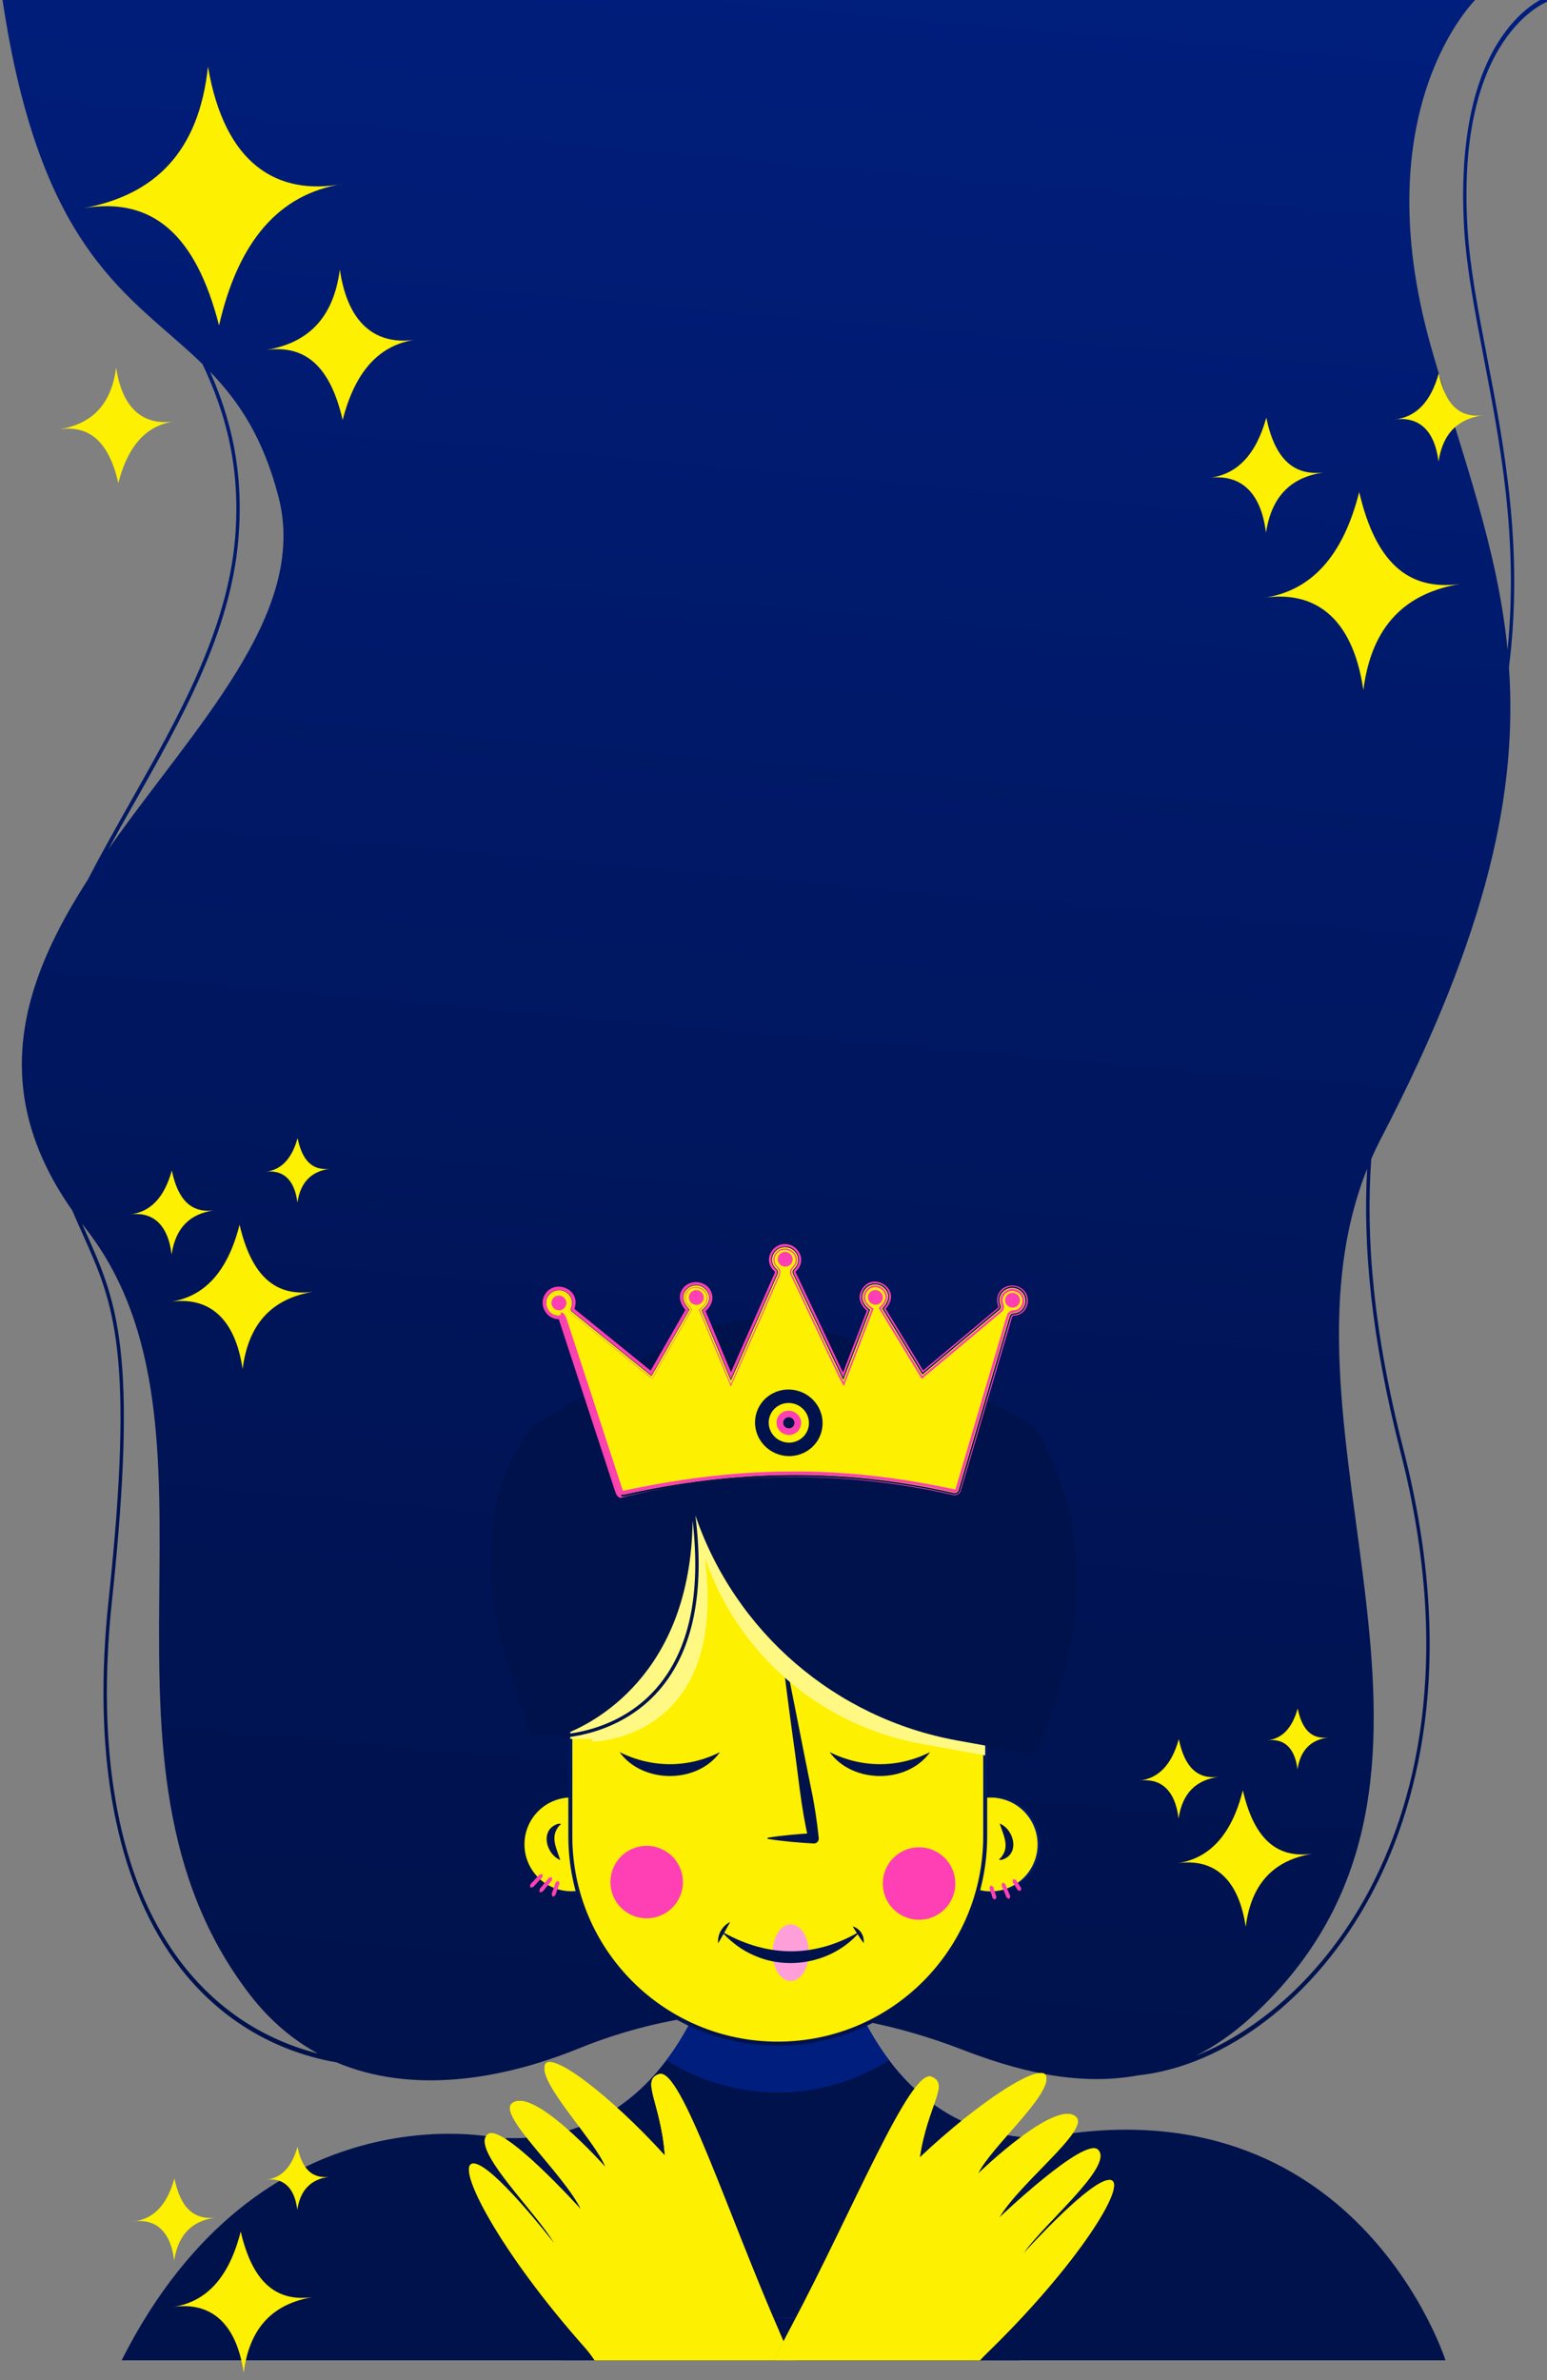<svg width="390" height="600" viewBox="0 0 390 600" fill="none" xmlns="http://www.w3.org/2000/svg">
<rect x="0" y="0" width="390" height="600" fill="#808080" stroke="none"/>
<g clip-path="url(#clip0_264_3856)">
<path d="M374.83 89.69C372.63 78.25 370.56 67.45 369.96 57.59C366.96 8.38 390.35 0.29 390.59 0.21L390.41 -1C390.16 -0.92 384.21 1.05 378.57 9.3C369.16 23.05 368.24 43.21 369.12 57.7C369.73 67.67 371.81 78.52 374.02 90.02C378.2 111.78 382.83 135.89 380.06 163.79C377.51 137.85 368.66 115.12 360.85 87.73C343.53 27.02 372.26 -0.39 372.26 -0.39H0.58C10.2 64.56 33.2 74.38 51.04 91.78C57.04 104.38 60.75 118.27 59.25 135.84C57.27 159.02 44.93 180.85 32.99 201.97C29.22 208.65 25.5 215.23 22.14 221.76C5.75 247.2 -3.42 274.38 18.22 305.14C19.15 307.34 20.06 309.39 20.95 311.36C28.56 328.4 34.06 340.72 27.38 403.39C23.4 440.76 28.67 471.46 42.62 492.18C52.86 507.38 67.56 516.86 84.83 519.91C103.57 527.82 125.9 524.52 145.76 516.45C177.35 503.61 210.69 504.39 242.39 516.62C255.57 521.7 271.05 526.09 286.86 523.19C308.78 520.86 331.56 503.78 345.45 478.04C356.97 456.7 367.77 419.86 353.84 365.52C346.16 335.54 344.28 311.96 345.7 292.15C346.47 290.38 347.3 288.63 348.21 286.89C375.61 234.2 382.53 198.75 380.41 168.21C384.15 138.26 379.24 112.67 374.82 89.68L374.83 89.69ZM33.65 202.76C45.66 181.51 58.08 159.54 60.09 136C61.52 119.24 58.33 105.82 52.95 93.7C60.11 101.11 66.3 110.18 70.21 125.26C77.87 154.77 48.93 183.26 27.28 214.13C29.34 210.37 31.48 206.58 33.64 202.76H33.65ZM43.23 491.32C29.47 470.89 24.29 440.56 28.22 403.59C34.94 340.45 29.37 327.97 21.66 310.7C21.33 309.97 21 309.23 20.67 308.48C20.9 308.78 21.13 309.08 21.36 309.38C61.4 360.18 17.5 443.99 63.07 502.93C68.1 509.44 73.88 514.25 80.14 517.67C65.14 513.86 52.37 504.91 43.23 491.33V491.32ZM353.05 365.96C366.84 419.76 356.17 456.19 344.79 477.28C334.15 497 318.23 511.58 301.52 518.23C306.24 515.84 310.93 512.62 315.54 508.39C380.75 448.67 317.75 361.99 344.66 294.64C343.58 314.06 345.64 337.05 353.05 365.95V365.96Z" fill="url(#paint0_linear_264_3856)"/>
<path d="M30.65 595.01H364.41C364.41 595.01 341.84 523.92 262.7 538.97C262.7 538.97 195.56 570.87 125.46 538.97C125.46 538.97 65.79 525.41 30.66 595.01H30.65Z" fill="#00124C"/>
<path d="M261.496 467.766C263.038 461.28 259.03 454.773 252.544 453.232C246.059 451.69 239.552 455.698 238.011 462.183C236.469 468.669 240.477 475.176 246.962 476.717C253.448 478.259 259.955 474.251 261.496 467.766Z" fill="#FDF001" stroke="url(#paint1_linear_264_3856)" stroke-width="0.5" stroke-miterlimit="10"/>
<path d="M249.75 475.31C250.18 475.45 250.44 475.6 250.51 476.05L250.79 476.94C250.88 477.23 251.13 477.99 251.22 478.27C251.12 478.46 251.03 478.66 250.89 478.87C250.65 478.78 250.47 478.68 250.28 478.58C250.19 478.3 249.95 477.54 249.85 477.25L249.57 476.36C249.36 475.96 249.48 475.68 249.76 475.32L249.75 475.31Z" fill="#FE40B4"/>
<path d="M252.74 474.6C253.23 474.75 253.51 474.96 253.62 475.44L254.05 476.47C254.19 476.81 254.56 477.69 254.69 478.02C254.62 478.25 254.56 478.48 254.45 478.72C254.2 478.62 253.99 478.51 253.78 478.39C253.64 478.07 253.28 477.18 253.14 476.84L252.71 475.81C252.45 475.39 252.5 475.04 252.74 474.59V474.6Z" fill="#FE40B4"/>
<path d="M255.44 473.75C255.87 473.76 256.16 473.81 256.32 474.21L256.78 474.94C256.93 475.18 257.33 475.8 257.47 476.03C257.42 476.23 257.37 476.43 257.28 476.66C257.04 476.64 256.84 476.6 256.63 476.56C256.48 476.33 256.09 475.7 255.94 475.47L255.48 474.74C255.19 474.42 255.26 474.14 255.44 473.75V473.75Z" fill="#FE40B4"/>
<path d="M152.573 473.48C157.287 468.766 157.287 461.124 152.573 456.41C147.859 451.696 140.217 451.696 135.504 456.41C130.79 461.124 130.79 468.766 135.504 473.48C140.217 478.193 147.859 478.193 152.573 473.48Z" fill="#FDF001" stroke="url(#paint2_linear_264_3856)" stroke-width="0.5" stroke-miterlimit="10"/>
<path d="M136.77 472.47C136.83 472.98 136.75 473.33 136.35 473.64L135.57 474.47C135.31 474.74 134.65 475.45 134.4 475.72C134.16 475.76 133.92 475.8 133.65 475.8C133.64 475.53 133.65 475.29 133.68 475.05C133.92 474.79 134.59 474.07 134.85 473.8L135.63 472.97C135.91 472.56 136.26 472.45 136.77 472.48V472.47Z" fill="#FE40B4"/>
<path d="M136.02 477.02C135.94 476.48 136.03 476.11 136.42 475.76L137.2 474.81C137.46 474.5 138.12 473.69 138.37 473.38C138.62 473.32 138.86 473.25 139.14 473.22C139.16 473.5 139.14 473.75 139.14 474.01C138.9 474.31 138.23 475.12 137.97 475.44L137.19 476.39C136.92 476.84 136.57 477 136.03 477.03L136.02 477.02Z" fill="#FE40B4"/>
<path d="M139.35 478.16C139.08 477.74 139 477.42 139.23 476.99L139.58 475.98C139.7 475.65 139.99 474.79 140.1 474.47C140.3 474.35 140.5 474.23 140.74 474.13C140.87 474.36 140.95 474.58 141.03 474.8C140.92 475.12 140.62 475.98 140.51 476.31L140.16 477.32C140.08 477.79 139.81 478 139.34 478.17L139.35 478.16Z" fill="#FE40B4"/>
<path d="M264.7 538.98C264.7 538.98 258.59 555.67 242.17 568.81C231.53 577.34 216.53 584.36 196.08 584.36C175.63 584.36 160.63 577.34 149.98 568.81C133.56 555.67 127.46 538.98 127.46 538.98C145.48 539.63 157.79 531.68 166.09 521.78C166.75 520.98 167.4 520.17 168.01 519.35C179.3 504.41 182.24 486.4 182.24 486.4H209.91C209.91 486.4 212.85 504.41 224.14 519.35C224.74 520.17 225.39 520.98 226.06 521.78C234.37 531.68 246.68 539.63 264.7 538.98V538.98Z" fill="#3E4BF6"/>
<path d="M264.7 538.98C264.7 538.98 258.59 555.67 242.17 568.81C231.53 577.34 216.53 584.36 196.08 584.36C175.63 584.36 160.63 577.34 149.98 568.81C133.56 555.67 127.46 538.98 127.46 538.98C145.48 539.63 157.79 531.68 166.09 521.78C166.75 520.98 167.4 520.17 168.01 519.35C179.3 504.41 182.24 486.4 182.24 486.4H209.91C209.91 486.4 212.85 504.41 224.14 519.35C224.74 520.17 225.39 520.98 226.06 521.78C234.37 531.68 246.68 539.63 264.7 538.98V538.98Z" fill="#00124C"/>
<path d="M224.15 519.35C216.04 524.52 206.41 527.51 196.09 527.51C185.77 527.51 176.13 524.51 168.02 519.35C179.31 504.41 182.25 486.4 182.25 486.4H209.92C209.92 486.4 212.86 504.41 224.15 519.35Z" fill="#001E7D"/>
<path d="M248.37 422.2C248.37 393.316 224.957 369.9 196.075 369.9C167.194 369.9 143.78 393.316 143.78 422.2V462.88C143.78 491.764 167.194 515.18 196.075 515.18C224.957 515.18 248.37 491.764 248.37 462.88V422.2Z" fill="url(#paint3_linear_264_3856)"/>
<path d="M248.37 422.2C248.37 393.316 224.957 369.9 196.075 369.9C167.194 369.9 143.78 393.316 143.78 422.2V462.88C143.78 491.764 167.194 515.18 196.075 515.18C224.957 515.18 248.37 491.764 248.37 462.88V422.2Z" fill="#FDF001" stroke="url(#paint4_linear_264_3856)" stroke-miterlimit="10"/>
<path d="M169.487 480.917C173.056 477.348 173.056 471.561 169.487 467.991C165.917 464.422 160.13 464.422 156.561 467.991C152.991 471.561 152.991 477.348 156.561 480.917C160.13 484.487 165.917 484.487 169.487 480.917Z" fill="#FE40B4"/>
<path d="M238.063 481.377C241.683 477.859 241.766 472.073 238.248 468.453C234.73 464.832 228.943 464.75 225.323 468.268C221.703 471.786 221.62 477.572 225.138 481.192C228.656 484.812 234.443 484.895 238.063 481.377Z" fill="#FE40B4"/>
<path d="M197.08 414.05C199.6 425.94 202.06 439.02 204.47 450.85C205.36 454.98 205.96 459.16 206.41 463.36C206.5 464.11 205.86 464.78 205.1 464.73C203.18 464.62 201.26 464.48 199.34 464.3C197.42 464.11 195.5 463.89 193.58 463.57C193.42 463.54 193.42 463.3 193.58 463.27C197.4 462.65 201.24 462.34 205.1 462.11L203.81 463.63C201.89 455.5 201.22 447.16 200.01 438.91C199 431.71 197.69 421.41 196.79 414.09C196.76 413.92 197.05 413.85 197.08 414.04V414.05Z" fill="#00124C"/>
<path d="M199.34 499.41C201.864 499.41 203.91 496.209 203.91 492.26C203.91 488.311 201.864 485.11 199.34 485.11C196.816 485.11 194.77 488.311 194.77 492.26C194.77 496.209 196.816 499.41 199.34 499.41Z" fill="#FF9FDA"/>
<path d="M182.62 487.3C193.68 493.37 205.05 493.5 216.07 487.3C216.14 487.25 216.26 487.25 216.31 487.34C216.34 487.4 216.33 487.46 216.29 487.51C209.87 494.65 198.84 496.89 190.11 492.94C187.18 491.72 184.61 489.77 182.41 487.51C182.29 487.37 182.46 487.18 182.62 487.3V487.3Z" fill="#00124C"/>
<path d="M181.02 489.72C180.9 487.6 182.05 485.59 183.91 484.59C183.95 484.56 184.02 484.58 184 484.64C183.32 485.94 181.87 488.51 181.11 489.77C181.08 489.82 181.01 489.77 181.02 489.72Z" fill="#00124C"/>
<path d="M215.09 485.67C216.82 486.23 217.91 487.92 217.74 489.72C217.74 489.77 217.7 489.82 217.66 489.77C216.96 488.79 215.63 486.75 215.01 485.72C214.98 485.67 215.05 485.64 215.09 485.67Z" fill="#00124C"/>
<path d="M209.15 441.69C217.26 445.73 226.38 445.77 234.48 441.69C228.72 449.76 214.93 449.7 209.15 441.69V441.69Z" fill="#00124C"/>
<path d="M156.19 441.69C164.3 445.73 173.42 445.77 181.52 441.69C175.76 449.76 161.98 449.7 156.19 441.69Z" fill="#00124C"/>
<path d="M166.21 532.98C161.38 534.44 166.65 540.26 167.6 553.49C160.77 545.99 153.8 539.55 148.26 535.31C145.7 536.4 142.96 537.29 140.03 537.92C143.98 544.07 150.94 551.97 152.64 556.44C152.14 555.88 134.35 535.93 129.05 540.38C125.45 543.4 142.07 557.99 146.49 567.14C146.49 567.14 126.59 545.04 122.93 548.18C118.54 551.95 135.29 567.81 139.78 575.75C138.85 574.56 123.83 555.29 119.28 555.54C115.03 555.77 123.77 573.56 141.52 595H195.21C182.64 565.69 171.48 531.38 166.21 532.97V532.98Z" fill="#00124C"/>
<path d="M257 595.01C274.84 576.01 283.95 560.23 279.9 559.7C275.38 559.1 258.95 577.19 257.94 578.31C263.02 570.73 280.91 556.17 276.82 552.08C273.41 548.67 251.9 569.21 251.9 569.21C257 560.42 274.68 547.12 271.31 543.84C266.36 539.01 247.12 557.56 246.58 558.08C248.79 553.36 257.58 545.02 261.68 538.99C258.15 538.93 254.85 538.52 251.77 537.84C246.05 541.66 238.94 547.35 231.88 554.01C233.82 540.89 239.52 535.48 234.81 533.66C229.57 531.64 215.41 566.39 200.34 595.01H257Z" fill="#00124C"/>
<path d="M196.54 587.97L196.56 588C183.44 558.06 171.67 521.2 166.21 522.85C161.38 524.31 166.65 530.13 167.6 543.36C153.48 527.87 138.73 516.85 137.39 520.54C135.7 525.18 150.1 539.62 152.64 546.31C152.14 545.75 134.35 525.8 129.05 530.25C125.45 533.27 142.07 547.86 146.49 557.01C146.49 557.01 126.59 534.91 122.93 538.05C118.54 541.82 135.29 557.68 139.78 565.62C138.85 564.43 123.83 545.16 119.28 545.41C114.58 545.67 125.76 567.39 147.45 591.78C148.32 592.76 149.13 593.85 149.91 595.01H195.16C195.93 593.41 196.72 591.81 197.52 590.24C197.19 589.48 196.87 588.72 196.53 587.96L196.54 587.97Z" fill="#FDF001"/>
<path d="M196.54 587.97L196.56 588C183.44 558.06 171.67 521.2 166.21 522.85C161.38 524.31 166.65 530.13 167.6 543.36C153.48 527.87 138.73 516.85 137.39 520.54C135.7 525.18 150.1 539.62 152.64 546.31C152.14 545.75 134.35 525.8 129.05 530.25C125.45 533.27 142.07 547.86 146.49 557.01C146.49 557.01 126.59 534.91 122.93 538.05C118.54 541.82 135.29 557.68 139.78 565.62C138.85 564.43 123.83 545.16 119.28 545.41C114.58 545.67 125.76 567.39 147.45 591.78C148.32 592.76 149.13 593.85 149.91 595.01H195.16C195.93 593.41 196.72 591.81 197.52 590.24C197.19 589.48 196.87 588.72 196.53 587.96L196.54 587.97Z" fill="#FDF001"/>
<path d="M279.9 549.56C275.38 548.96 258.95 567.05 257.94 568.17C263.02 560.59 280.91 546.03 276.82 541.94C273.41 538.53 251.9 559.07 251.9 559.07C257 550.28 274.68 536.98 271.31 533.7C266.36 528.87 247.12 547.42 246.58 547.94C249.62 541.45 265.06 528.14 263.73 523.39C262.66 519.61 247.13 529.48 231.88 543.87C233.82 530.75 239.52 525.34 234.81 523.52C229.49 521.46 214.97 557.34 199.64 586.2L199.66 586.17C198.94 587.51 198.23 588.87 197.53 590.24C196.72 591.82 195.94 593.41 195.17 595.01H247.04C247.46 594.55 247.89 594.1 248.32 593.67C271.79 570.98 284.57 550.16 279.9 549.55V549.56Z" fill="#FDF001"/>
<path d="M279.9 549.56C275.38 548.96 258.95 567.05 257.94 568.17C263.02 560.59 280.91 546.03 276.82 541.94C273.41 538.53 251.9 559.07 251.9 559.07C257 550.28 274.68 536.98 271.31 533.7C266.36 528.87 247.12 547.42 246.58 547.94C249.62 541.45 265.06 528.14 263.73 523.39C262.66 519.61 247.13 529.48 231.88 543.87C233.82 530.75 239.52 525.34 234.81 523.52C229.49 521.46 214.97 557.34 199.64 586.2L199.66 586.17C198.94 587.51 198.23 588.87 197.53 590.24C196.72 591.82 195.94 593.41 195.17 595.01H247.04C247.46 594.55 247.89 594.1 248.32 593.67C271.79 570.98 284.57 550.16 279.9 549.55V549.56Z" fill="#FDF001"/>
<path d="M143.78 374.15V438.37H149.25V439.07C149.37 439.07 161.67 438.96 170.19 429.1C177.22 420.97 179.74 408.74 177.71 392.73C186.03 417.02 206.85 434.98 232.2 439.59L248.37 442.53V374.14H143.78V374.15Z" fill="#FFF983"/>
<path d="M134.25 359.54C118.05 380.89 122.43 408.03 134.25 437.26H140.87V438.11C141.02 438.11 155.89 437.97 166.21 426.05C174.72 416.21 177.76 401.41 175.31 382.04C185.38 411.43 210.57 433.17 241.26 438.75L260.83 442.3C273.97 413.04 275.8 385.22 260.83 359.54C183.24 317.65 183.38 330.51 134.26 359.54H134.25ZM165.57 425.48C157.44 434.89 146.39 436.78 142.39 437.16C148.9 434.69 174.12 422.61 174.61 383.35C176.76 401.87 173.73 416.04 165.56 425.48H165.57Z" fill="#00124C"/>
<path d="M173.83 330.12C171.93 328.12 171.75 326.23 173.29 324.86C174.65 323.65 176.8 323.8 177.99 325.18C179.34 326.76 178.94 328.75 176.88 330.3C179.31 336.12 181.75 341.97 184.26 348.01C186.09 343.84 187.82 339.89 189.55 335.94C191.67 331.12 193.77 326.29 195.91 321.48C196.21 320.81 196.3 320.38 195.63 319.78C194.28 318.57 194.34 316.58 195.59 315.34C196.86 314.09 198.94 314.09 200.22 315.34C201.51 316.6 201.56 318.51 200.28 319.79C199.84 320.23 199.63 320.52 199.95 321.2C204.08 329.86 208.17 338.54 212.27 347.22C212.34 347.38 212.44 347.52 212.61 347.82C214.9 341.84 217.14 336 219.38 330.15C216.98 328.54 216.96 326.28 218.27 324.83C219.47 323.5 221.56 323.46 222.88 324.69C224.39 326.09 224.24 328.01 222.41 329.84C225.75 335.34 229.11 340.87 232.54 346.51C234.05 345.25 235.48 344.06 236.9 342.86C241.87 338.68 246.82 334.48 251.81 330.32C252.38 329.85 252.43 329.5 252.17 328.83C251.51 327.11 252.56 325.24 254.35 324.78C256.19 324.31 258.09 325.48 258.43 327.28C258.78 329.17 257.56 330.95 255.67 331.05C254.79 331.1 254.63 331.56 254.45 332.18C253 337.1 251.55 342.01 250.1 346.93C247.29 356.46 244.48 365.98 241.69 375.52C241.49 376.2 241.17 376.37 240.5 376.37C213.07 370.04 185.31 370.41 157.25 376.79C156.55 376.79 156.27 376.57 156.06 375.92C152.03 363.6 147.98 351.28 143.93 338.97C143.22 336.82 142.5 334.68 141.8 332.53C141.62 331.97 141.42 331.69 140.71 331.66C138.74 331.57 137.46 329.85 137.75 327.89C138.02 326.1 139.89 324.92 141.75 325.37C143.59 325.82 144.65 327.71 144.01 329.5C143.82 330.03 143.79 330.35 144.29 330.76C150.82 336.02 157.34 341.3 163.86 346.58C163.94 346.65 164.04 346.69 164.28 346.84C167.46 341.27 170.64 335.7 173.81 330.15L173.83 330.12Z" fill="#FDF001"/>
<path d="M156.41 377.62C155.27 377.32 155.06 375.81 154.72 374.89L153.82 372.14C150.58 362.22 144.54 343.76 141.23 333.67L140.86 332.56C138.17 332.62 136.11 329.73 137 327.11C138.84 322.1 146.47 324.51 144.9 329.67C144.86 329.8 144.82 329.9 144.8 329.98C144.8 330.01 144.8 330.03 144.8 329.99C144.8 329.95 144.77 329.91 144.78 329.93C144.86 330.01 145.12 330.21 145.29 330.35L146.41 331.26L164.38 345.82L163.79 345.93L172.92 329.99L172.96 330.42C171.86 329.2 170.98 327.43 171.62 325.76C173.06 322.12 178.49 322.47 179.48 326.23C179.96 327.94 178.97 329.67 177.68 330.71L177.78 330.3L184.58 346.66H183.96C185.37 343.45 192.26 327.79 193.53 324.93L194.49 322.76C194.69 322.27 195.26 321.12 195.36 320.68C195.42 320.58 195.01 320.28 194.74 319.96C194.46 319.63 194.24 319.26 194.09 318.85C193.09 316.33 195.36 313.43 198.02 313.62C200.67 313.62 202.8 316.56 201.69 319.04C201.47 319.6 201.02 320.13 200.62 320.54C200.53 320.67 200.56 320.64 200.62 320.8C203.19 326.23 210.13 340.93 212.78 346.55L212.32 346.57L218.6 330.23L218.68 330.5C217.36 329.55 216.4 327.86 216.8 326.19C218.88 319.59 228.16 324.77 223.18 330.04L223.2 329.79L232.84 345.68L232.55 345.63L250.29 330.76L251.4 329.83C251.59 329.67 251.74 329.55 251.7 329.39C251.23 328.27 251.21 326.86 251.92 325.82C253.56 323 258.3 323.73 259.01 326.92C259.54 328.88 258.35 331.19 256.29 331.58C256.05 331.64 255.77 331.65 255.56 331.67C255.34 331.7 255.25 331.79 255.16 332.02C255.01 332.46 254.88 332.94 254.75 333.4C251.71 343.67 246.24 362.16 243.27 372.24L242.45 375.01C242.3 375.46 242.23 375.97 241.9 376.38C241.54 376.84 240.92 376.95 240.39 376.9C213.08 370.58 183.06 370.82 156.41 377.61V377.62ZM156.57 377.15C156.82 377.23 157.11 377.26 157.37 377.23C184.57 370.97 213.18 370.41 240.43 376.72C240.8 376.74 241.49 376.67 241.75 376.26C242.04 375.91 242.12 375.42 242.26 374.96L243.07 372.18C246 362.16 251.47 343.5 254.46 333.31C254.68 332.73 254.7 332.06 255.1 331.55C255.43 331.28 255.86 331.4 256.21 331.29C259.2 330.72 259.73 326.23 257.06 324.85C254.49 323.24 250.91 325.64 251.79 328.63C251.9 328.95 252.17 329.47 251.88 329.8C251.78 329.95 233.28 345.49 232.61 346.06L232.49 345.87L222.82 330L222.74 329.86L222.85 329.74C225.4 327.24 223.95 323.42 220.33 323.54C216.81 323.93 216.1 328.23 218.94 330.12L219.08 330.23L219.02 330.39L212.77 346.74L212.56 347.29L212.31 346.76C209.61 341.07 202.7 326.52 200.09 321.03C200.05 320.93 199.99 320.81 199.99 320.63C199.99 320.43 200.1 320.28 200.17 320.19C201.14 319.3 201.68 317.98 201.27 316.69C199.86 312.37 193.3 314.19 194.65 318.64C194.85 319.17 195.16 319.59 195.59 319.97C195.73 320.11 195.97 320.34 195.96 320.7C195.88 321.28 195.66 321.53 195.52 321.92C193.26 327.05 186.91 341.58 184.57 346.92L184.26 347.64L183.96 346.92L177.13 330.58L177.03 330.33L177.23 330.17C179.98 328.13 179.09 324.25 175.68 323.92C174.26 323.8 172.82 324.71 172.31 326.02C171.8 327.35 172.52 328.83 173.52 329.93L173.7 330.13L173.57 330.37L164.47 346.33L164.24 346.73L163.88 346.44L145.88 331.92L144.75 331.01C144.32 330.66 143.84 330.41 143.98 329.79C144.33 328.85 144.4 327.83 143.9 326.94C142.71 324.46 138.62 324.73 137.84 327.38C137.23 329.23 138.46 331.48 140.48 331.64C140.83 331.7 141 331.61 141.39 331.85C141.74 332.14 141.72 332.39 141.85 332.72C146.01 345.04 152.03 363.77 156.1 375.95C156.24 376.35 156.42 376.59 156.72 376.68L156.56 377.15H156.57Z" fill="#FE40B4"/>
<path d="M141.49 330.79C142.64 331.11 142.86 332.69 143.21 333.63C143.8 335.4 145.41 340.36 146.03 342.21C149.15 351.64 153.22 364.29 156.32 373.68C156.47 374.07 156.91 375.53 157.03 375.84C170.22 372.97 184.92 370.98 198.88 370.96C212.88 370.76 227.5 372.58 240.82 375.51C240.93 375.4 240.96 375.07 241.05 374.85L241.45 373.5C244.7 362.49 250.09 344.22 253.4 333.05L253.81 331.69C253.96 330.93 254.8 330.26 255.62 330.28C257.18 330.26 258.13 328.48 257.6 327.08C257.04 325.42 254.65 324.89 253.44 326.17C252.84 326.76 252.6 327.68 252.87 328.47C253.03 328.88 253.23 329.47 253 330.02C252.79 330.57 252.33 330.89 251.99 331.17L249.84 332.98L232.6 347.43C232.29 347.69 232.42 347.66 232.22 347.37L221.63 329.9L221.53 329.74C222.04 329.25 222.53 328.75 222.85 328.15C223.96 326.46 222.33 324.32 220.43 324.52C218.49 324.6 217.39 327.08 218.67 328.57C219.07 329.11 219.64 329.52 220.23 329.9L220.17 330.06L212.88 349.02L212.74 349.38C211.79 347.9 211.08 346.25 210.33 344.67C209.02 341.88 205.44 334.31 204.07 331.43L199.9 322.6C199.61 321.93 198.94 320.98 199.24 320.2C199.58 319.39 200.37 319.05 200.52 318.17C201.1 315.61 197.61 313.93 195.9 315.93C195.1 316.79 195.01 318.2 195.8 319.09C197.13 320.21 196.84 321.07 196.15 322.48L192.21 331.41L184.35 349.29L184.25 349.52L184.15 349.29L176.22 330.2L176.19 330.14C176.73 329.75 177.26 329.32 177.64 328.78C180.09 325.19 173.94 322.64 172.82 326.68C172.66 328.01 173.62 329.15 174.5 330.06L174.47 330.1L164.5 347.51L164.48 347.55C163.68 347.13 162.99 346.52 162.3 345.96C158.53 342.91 151.69 337.36 147.86 334.27C146.49 333.15 145.1 332.06 143.75 330.91C143.01 330.18 143.75 329.22 143.72 328.37C143.73 326.5 141.58 325.24 139.91 325.95C138.13 326.56 137.66 329.01 138.92 330.34C139.54 331.06 140.46 331.15 141.33 331.27L141.49 330.8V330.79ZM141.33 331.26C140.46 331.13 139.52 331.05 138.92 330.33C137.67 328.99 138.11 326.53 139.91 325.92C141.61 325.2 143.75 326.46 143.76 328.35C143.8 329.2 143.05 330.14 143.79 330.87C145.13 332.01 146.53 333.1 147.9 334.22C150.71 336.49 157.6 342.03 160.3 344.21C161.47 345.17 163.39 346.72 164.44 347.45L174.37 330.02C173.65 329.51 172.48 327.89 172.69 326.64C173.35 323.54 178.03 323.85 178.38 326.97C178.49 328.37 177.4 329.47 176.36 330.21L176.39 330.11L184.36 349.18H184.16L191.99 331.28L195.91 322.34C196.2 321.6 196.72 320.84 196.36 320.15C195.98 319.49 195.13 318.97 195.03 318.11C194.63 316.36 196.22 314.63 197.98 314.73C199.72 314.71 201.27 316.48 200.84 318.23C200.72 319.08 199.87 319.61 199.56 320.29C199.31 320.98 199.92 321.71 200.21 322.45L204.4 331.27C206.89 336.31 210.23 343.97 212.88 348.84L212.53 348.87L219.78 329.9L219.86 330.15C218.73 329.46 217.6 328.31 217.68 326.86C217.75 325.43 218.96 324.16 220.4 324.08C222.63 323.85 224.56 326.36 223.26 328.37C222.93 328.98 222.46 329.49 221.99 329.94L222.02 329.66L232.65 347.11L232.27 347.05L249.48 332.56L251.63 330.75C252 330.44 252.34 330.18 252.47 329.83C252.61 329.49 252.5 329.11 252.33 328.66C251.54 326.54 253.8 324.4 255.89 324.96C258.75 325.49 259.26 329.75 256.42 330.75C255.99 330.92 255.48 330.84 255.07 331.02C254.36 331.28 254.29 332.36 253.98 333.23L247.64 354.81C246.18 359.78 243.54 368.81 242.11 373.7L241.72 375.05C241.61 375.43 241.53 376.04 241.03 376.19C240.82 376.24 240.7 376.24 240.54 376.25C226.89 373.12 212.88 371.63 198.88 371.77C184.88 371.9 170.9 373.65 157.26 376.76C157.07 376.76 156.94 376.76 156.67 376.66C156.41 376.55 156.26 376.3 156.21 376.16C156.09 375.85 156.04 375.66 155.95 375.41L155.48 373.98C152.37 364.61 148.24 351.95 145.12 342.53C144.53 340.69 142.86 335.75 142.28 333.96L141.81 332.53C141.67 332.09 141.5 331.85 141.18 331.75L141.34 331.28L141.33 331.26Z" fill="#FE40B4"/>
<path d="M199.738 318.053C200.067 317.08 199.531 316.02 198.542 315.687C197.552 315.353 196.485 315.872 196.156 316.845C195.828 317.819 196.364 318.878 197.353 319.212C198.342 319.545 199.41 319.026 199.738 318.053Z" fill="#FE40B4"/>
<path d="M222.482 327.668C222.81 326.695 222.274 325.635 221.285 325.302C220.296 324.968 219.228 325.487 218.9 326.461C218.572 327.434 219.107 328.494 220.097 328.827C221.086 329.16 222.154 328.642 222.482 327.668Z" fill="#FE40B4"/>
<path d="M257.046 328.373C257.374 327.399 256.838 326.34 255.849 326.006C254.86 325.673 253.792 326.192 253.464 327.165C253.135 328.139 253.671 329.198 254.66 329.532C255.649 329.865 256.717 329.346 257.046 328.373Z" fill="#FE40B4"/>
<path d="M177.337 327.689C177.666 326.715 177.13 325.656 176.141 325.322C175.152 324.989 174.084 325.508 173.756 326.481C173.427 327.455 173.963 328.514 174.952 328.848C175.941 329.181 177.009 328.662 177.337 327.689Z" fill="#FE40B4"/>
<path d="M142.693 329.062C143.021 328.088 142.485 327.029 141.496 326.696C140.507 326.362 139.439 326.881 139.111 327.854C138.783 328.828 139.319 329.887 140.308 330.221C141.297 330.554 142.365 330.035 142.693 329.062Z" fill="#FE40B4"/>
<path d="M206.944 361.404C208.422 357.018 206.002 352.243 201.538 350.738C197.074 349.233 192.256 351.568 190.778 355.954C189.299 360.339 191.72 365.115 196.184 366.619C200.648 368.124 205.465 365.789 206.944 361.404Z" fill="#00124C"/>
<path d="M203.675 360.301C204.555 357.69 203.113 354.846 200.455 353.95C197.796 353.054 194.927 354.444 194.047 357.056C193.167 359.667 194.608 362.511 197.267 363.407C199.925 364.303 202.794 362.913 203.675 360.301Z" fill="#FDF001"/>
<path d="M201.808 359.672C202.346 358.076 201.463 356.337 199.835 355.788C198.208 355.24 196.452 356.089 195.914 357.685C195.376 359.281 196.259 361.02 197.887 361.569C199.514 362.117 201.27 361.268 201.808 359.672Z" fill="#FE40B4"/>
<path d="M200.207 359.132C200.452 358.405 200.048 357.612 199.305 357.361C198.562 357.111 197.761 357.497 197.515 358.225C197.27 358.952 197.674 359.745 198.417 359.996C199.16 360.246 199.961 359.86 200.207 359.132Z" fill="#00124C"/>
<path d="M141.25 460.07C141.27 460.01 141.28 459.94 141.25 459.93C141.3 459.98 140.71 460.49 140.59 460.77C138.77 463.38 140.4 466.18 141.24 468.9C137.52 467.34 136.1 461.1 140.72 459.77C141.01 459.68 141.69 459.77 141.24 460.07H141.25Z" fill="#00124C"/>
<path d="M252.02 468.53C252 468.59 251.99 468.66 252.02 468.67C251.97 468.62 252.56 468.11 252.68 467.83C254.5 465.22 252.87 462.42 252.03 459.7C255.75 461.26 257.17 467.5 252.55 468.83C252.26 468.92 251.58 468.83 252.03 468.53H252.02Z" fill="#00124C"/>
</g>
<path d="M86.407 46.378C70.272 48.887 60.074 60.881 55.219 82.038C49.368 59.181 38.504 49.64 21.239 52.453C38.928 49.097 50.138 38.422 52.428 16.792C56.601 41.354 69.801 49.427 86.408 46.378L86.407 46.378Z" fill="#FDF001"/>
<path d="M104.999 85.601C95.592 86.835 89.502 93.662 86.388 105.885C83.306 92.526 77.127 86.833 67.059 88.228C77.381 86.524 84.041 80.478 85.67 67.944C87.755 82.27 95.311 87.143 105 85.601L104.999 85.601Z" fill="#FDF001"/>
<path d="M44.117 106.201C36.898 107.148 32.224 112.387 29.834 121.768C27.469 111.515 22.727 107.146 15 108.217C22.922 106.909 28.033 102.269 29.283 92.65C30.883 103.644 36.681 107.384 44.118 106.201L44.117 106.201Z" fill="#FDF001"/>
<path d="M318.234 150.767C330.604 149.117 338.596 140.122 342.657 124.037C346.748 141.599 354.89 149.069 368.129 147.206C354.557 149.477 345.815 157.447 343.706 173.936C340.925 155.1 330.974 148.712 318.234 150.767L318.234 150.767Z" fill="#FDF001"/>
<path d="M304.679 120.488C311.888 119.701 316.655 114.586 319.236 105.298C321.37 115.557 325.996 120.009 333.713 119.11C325.797 120.242 320.608 124.751 319.155 134.3C317.8 123.32 312.108 119.471 304.679 120.488L304.679 120.488Z" fill="#FDF001"/>
<path d="M351.54 105.759C357.072 105.155 360.731 101.229 362.712 94.101C364.349 101.974 367.9 105.391 373.822 104.701C367.747 105.569 363.765 109.03 362.65 116.359C361.61 107.932 357.241 104.978 351.54 105.759L351.54 105.759Z" fill="#FDF001"/>
<path d="M43.258 581.616C52.084 580.44 57.785 574.021 60.683 562.545C63.602 575.075 69.411 580.405 78.857 579.076C69.174 580.696 62.936 586.383 61.431 598.147C59.447 584.708 52.347 580.151 43.257 581.616L43.258 581.616Z" fill="#FDF001"/>
<path d="M33.587 560.013C38.73 559.452 42.131 555.802 43.973 549.175C45.495 556.495 48.796 559.671 54.302 559.03C48.654 559.837 44.952 563.054 43.915 569.868C42.949 562.033 38.887 559.287 33.587 560.013L33.587 560.013Z" fill="#FDF001"/>
<path d="M67.021 549.504C70.968 549.073 73.578 546.272 74.992 541.186C76.16 546.804 78.693 549.242 82.918 548.749C78.584 549.369 75.743 551.838 74.947 557.067C74.206 551.054 71.089 548.947 67.021 549.504L67.021 549.504Z" fill="#FDF001"/>
<path d="M296.486 469.759C305.013 468.622 310.521 462.421 313.321 451.333C316.141 463.439 321.754 468.589 330.879 467.305C321.524 468.87 315.498 474.364 314.044 485.731C312.127 472.746 305.267 468.343 296.485 469.759L296.486 469.759Z" fill="#FDF001"/>
<path d="M287.142 448.887C292.111 448.345 295.397 444.819 297.176 438.417C298.647 445.488 301.837 448.557 307.155 447.938C301.699 448.717 298.122 451.826 297.121 458.408C296.187 450.839 292.263 448.186 287.142 448.887L287.142 448.887Z" fill="#FDF001"/>
<path d="M319.444 438.734C323.258 438.318 325.779 435.612 327.145 430.698C328.274 436.125 330.722 438.481 334.803 438.005C330.616 438.603 327.871 440.989 327.102 446.041C326.386 440.232 323.374 438.196 319.444 438.734L319.444 438.734Z" fill="#FDF001"/>
<path d="M42.586 328.232C51.607 327.029 57.434 320.469 60.395 308.739C63.379 321.546 69.317 326.994 78.971 325.635C69.074 327.291 62.699 333.103 61.161 345.127C59.133 331.392 51.876 326.734 42.586 328.232L42.586 328.232Z" fill="#FDF001"/>
<path d="M32.701 306.152C37.958 305.578 41.434 301.848 43.317 295.075C44.873 302.556 48.246 305.802 53.873 305.147C48.101 305.972 44.317 309.26 43.258 316.224C42.27 308.216 38.119 305.41 32.701 306.152L32.701 306.152Z" fill="#FDF001"/>
<path d="M66.874 295.411C70.908 294.97 73.575 292.108 75.02 286.91C76.214 292.651 78.803 295.142 83.122 294.639C78.692 295.272 75.788 297.796 74.975 303.14C74.217 296.995 71.031 294.841 66.873 295.411L66.874 295.411Z" fill="#FDF001"/>
<defs>
<linearGradient id="paint0_linear_264_3856" x1="152.74" y1="528.57" x2="200.41" y2="-17.58" gradientUnits="userSpaceOnUse">
<stop stop-color="#00124C"/>
<stop offset="0.36" stop-color="#001559"/>
<stop offset="1" stop-color="#001E7D"/>
</linearGradient>
<linearGradient id="paint1_linear_264_3856" x1="237.454" y1="464.959" x2="262.094" y2="464.959" gradientUnits="userSpaceOnUse">
<stop stop-color="#00124C"/>
<stop offset="0.36" stop-color="#001559"/>
<stop offset="1" stop-color="#001E7D"/>
</linearGradient>
<linearGradient id="paint2_linear_264_3856" x1="131.728" y1="464.947" x2="156.368" y2="464.947" gradientUnits="userSpaceOnUse">
<stop stop-color="#00124C"/>
<stop offset="0.36" stop-color="#001559"/>
<stop offset="1" stop-color="#001E7D"/>
</linearGradient>
<linearGradient id="paint3_linear_264_3856" x1="190.8" y1="356.44" x2="200.15" y2="508.87" gradientUnits="userSpaceOnUse">
<stop stop-color="#FA4E8F"/>
<stop offset="0.04" stop-color="#FA5795"/>
<stop offset="0.18" stop-color="#FC77AA"/>
<stop offset="0.32" stop-color="#FD90BA"/>
<stop offset="0.48" stop-color="#FEA2C6"/>
<stop offset="0.64" stop-color="#FEADCD"/>
<stop offset="0.82" stop-color="#FFB1D0"/>
</linearGradient>
<linearGradient id="paint4_linear_264_3856" x1="189.73" y1="515.33" x2="202.43" y2="369.75" gradientUnits="userSpaceOnUse">
<stop stop-color="#00124C"/>
<stop offset="0.36" stop-color="#001559"/>
<stop offset="1" stop-color="#001E7D"/>
</linearGradient>
<clipPath id="clip0_264_3856">
<rect width="391.14" height="596.01" fill="white" transform="translate(0 -1)"/>
</clipPath>
</defs>
</svg>
